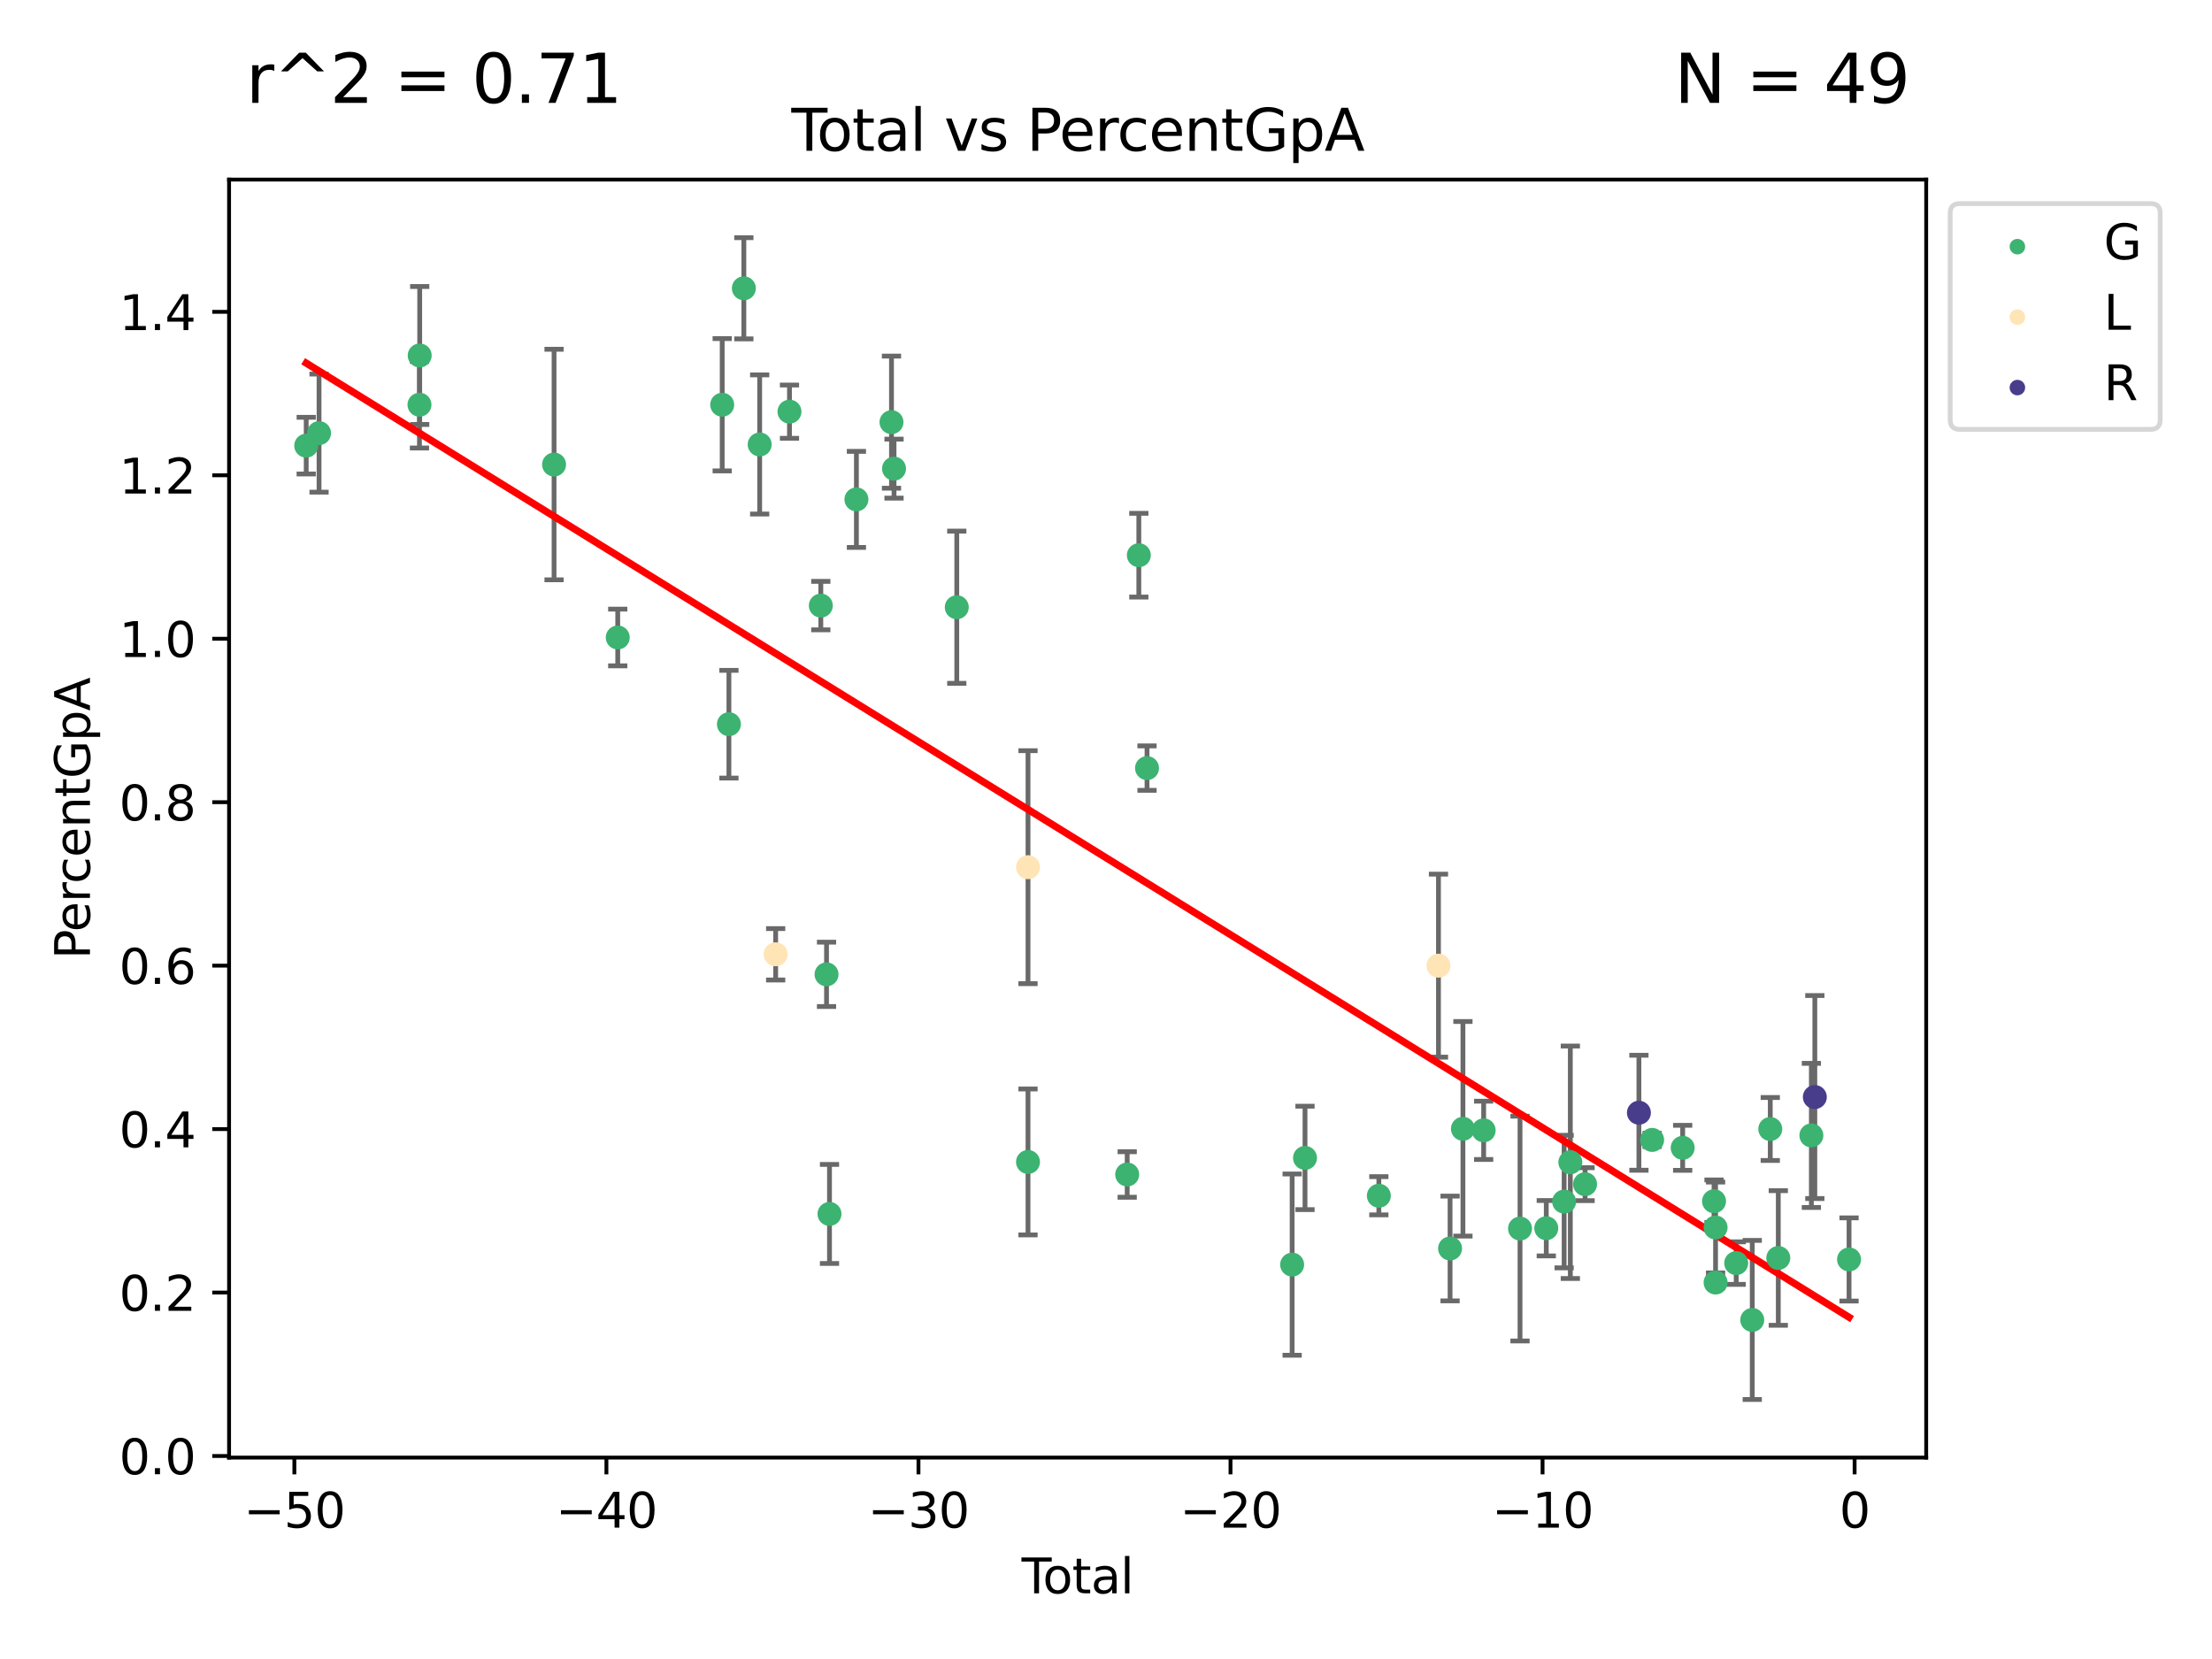 <?xml version="1.0" encoding="utf-8" standalone="no"?>
<!DOCTYPE svg PUBLIC "-//W3C//DTD SVG 1.1//EN"
  "http://www.w3.org/Graphics/SVG/1.1/DTD/svg11.dtd">
<svg xmlns:xlink="http://www.w3.org/1999/xlink" width="460.8pt" height="345.6pt" viewBox="0 0 460.8 345.6" xmlns="http://www.w3.org/2000/svg" version="1.1">
 <defs>
  <style type="text/css">*{stroke-linejoin: round; stroke-linecap: butt}</style>
 </defs>
 <g id="figure_1">
  <g id="patch_1">
   <path d="M 0 345.6 
L 460.8 345.6 
L 460.8 0 
L 0 0 
z
" style="fill: #ffffff"/>
  </g>
  <g id="axes_1">
   <g id="patch_2">
    <path d="M 47.72 303.64 
L 401.26 303.64 
L 401.26 37.411 
L 47.72 37.411 
z
" style="fill: #ffffff"/>
   </g>
   <g id="PathCollection_1">
    <defs>
     <path id="md710b5774c" d="M 0 1.118 
C 0.297 1.118 0.581 1 0.791 0.791 
C 1 0.581 1.118 0.297 1.118 0 
C 1.118 -0.297 1 -0.581 0.791 -0.791 
C 0.581 -1 0.297 -1.118 0 -1.118 
C -0.297 -1.118 -0.581 -1 -0.791 -0.791 
C -1 -0.581 -1.118 -0.297 -1.118 0 
C -1.118 0.297 -1 0.581 -0.791 0.791 
C -0.581 1 -0.297 1.118 0 1.118 
z
" style="stroke: #3cb371"/>
    </defs>
    <g clip-path="url(#p907f64e3a0)">
     <use xlink:href="#md710b5774c" x="63.79" y="92.839" style="fill: #3cb371; stroke: #3cb371"/>
     <use xlink:href="#md710b5774c" x="66.464" y="90.226" style="fill: #3cb371; stroke: #3cb371"/>
     <use xlink:href="#md710b5774c" x="87.382" y="84.307" style="fill: #3cb371; stroke: #3cb371"/>
     <use xlink:href="#md710b5774c" x="87.432" y="74.053" style="fill: #3cb371; stroke: #3cb371"/>
     <use xlink:href="#md710b5774c" x="115.421" y="96.773" style="fill: #3cb371; stroke: #3cb371"/>
     <use xlink:href="#md710b5774c" x="128.687" y="132.799" style="fill: #3cb371; stroke: #3cb371"/>
     <use xlink:href="#md710b5774c" x="150.448" y="84.313" style="fill: #3cb371; stroke: #3cb371"/>
     <use xlink:href="#md710b5774c" x="151.846" y="150.864" style="fill: #3cb371; stroke: #3cb371"/>
     <use xlink:href="#md710b5774c" x="154.959" y="60.054" style="fill: #3cb371; stroke: #3cb371"/>
     <use xlink:href="#md710b5774c" x="158.254" y="92.592" style="fill: #3cb371; stroke: #3cb371"/>
     <use xlink:href="#md710b5774c" x="164.463" y="85.757" style="fill: #3cb371; stroke: #3cb371"/>
     <use xlink:href="#md710b5774c" x="170.992" y="126.159" style="fill: #3cb371; stroke: #3cb371"/>
     <use xlink:href="#md710b5774c" x="172.181" y="202.973" style="fill: #3cb371; stroke: #3cb371"/>
     <use xlink:href="#md710b5774c" x="172.8" y="252.885" style="fill: #3cb371; stroke: #3cb371"/>
     <use xlink:href="#md710b5774c" x="178.408" y="104.032" style="fill: #3cb371; stroke: #3cb371"/>
     <use xlink:href="#md710b5774c" x="185.714" y="87.943" style="fill: #3cb371; stroke: #3cb371"/>
     <use xlink:href="#md710b5774c" x="186.243" y="97.624" style="fill: #3cb371; stroke: #3cb371"/>
     <use xlink:href="#md710b5774c" x="199.315" y="126.498" style="fill: #3cb371; stroke: #3cb371"/>
     <use xlink:href="#md710b5774c" x="214.152" y="242.058" style="fill: #3cb371; stroke: #3cb371"/>
     <use xlink:href="#md710b5774c" x="234.815" y="244.666" style="fill: #3cb371; stroke: #3cb371"/>
     <use xlink:href="#md710b5774c" x="237.239" y="115.659" style="fill: #3cb371; stroke: #3cb371"/>
     <use xlink:href="#md710b5774c" x="238.945" y="160.011" style="fill: #3cb371; stroke: #3cb371"/>
     <use xlink:href="#md710b5774c" x="269.176" y="263.441" style="fill: #3cb371; stroke: #3cb371"/>
     <use xlink:href="#md710b5774c" x="271.858" y="241.216" style="fill: #3cb371; stroke: #3cb371"/>
     <use xlink:href="#md710b5774c" x="287.239" y="249.096" style="fill: #3cb371; stroke: #3cb371"/>
     <use xlink:href="#md710b5774c" x="302.076" y="260.08" style="fill: #3cb371; stroke: #3cb371"/>
     <use xlink:href="#md710b5774c" x="304.756" y="235.149" style="fill: #3cb371; stroke: #3cb371"/>
     <use xlink:href="#md710b5774c" x="309.074" y="235.47" style="fill: #3cb371; stroke: #3cb371"/>
     <use xlink:href="#md710b5774c" x="316.647" y="255.934" style="fill: #3cb371; stroke: #3cb371"/>
     <use xlink:href="#md710b5774c" x="322.117" y="255.862" style="fill: #3cb371; stroke: #3cb371"/>
     <use xlink:href="#md710b5774c" x="325.838" y="250.312" style="fill: #3cb371; stroke: #3cb371"/>
     <use xlink:href="#md710b5774c" x="327.13" y="242.126" style="fill: #3cb371; stroke: #3cb371"/>
     <use xlink:href="#md710b5774c" x="330.201" y="246.684" style="fill: #3cb371; stroke: #3cb371"/>
     <use xlink:href="#md710b5774c" x="344.169" y="237.465" style="fill: #3cb371; stroke: #3cb371"/>
     <use xlink:href="#md710b5774c" x="350.532" y="239.111" style="fill: #3cb371; stroke: #3cb371"/>
     <use xlink:href="#md710b5774c" x="357.064" y="250.237" style="fill: #3cb371; stroke: #3cb371"/>
     <use xlink:href="#md710b5774c" x="357.384" y="255.712" style="fill: #3cb371; stroke: #3cb371"/>
     <use xlink:href="#md710b5774c" x="357.39" y="267.172" style="fill: #3cb371; stroke: #3cb371"/>
     <use xlink:href="#md710b5774c" x="361.682" y="263.129" style="fill: #3cb371; stroke: #3cb371"/>
     <use xlink:href="#md710b5774c" x="365.025" y="274.968" style="fill: #3cb371; stroke: #3cb371"/>
     <use xlink:href="#md710b5774c" x="368.779" y="235.192" style="fill: #3cb371; stroke: #3cb371"/>
     <use xlink:href="#md710b5774c" x="370.45" y="262.06" style="fill: #3cb371; stroke: #3cb371"/>
     <use xlink:href="#md710b5774c" x="377.342" y="236.527" style="fill: #3cb371; stroke: #3cb371"/>
     <use xlink:href="#md710b5774c" x="385.19" y="262.365" style="fill: #3cb371; stroke: #3cb371"/>
    </g>
   </g>
   <g id="PathCollection_2">
    <defs>
     <path id="m5bf37a4312" d="M 0 1.118 
C 0.297 1.118 0.581 1 0.791 0.791 
C 1 0.581 1.118 0.297 1.118 0 
C 1.118 -0.297 1 -0.581 0.791 -0.791 
C 0.581 -1 0.297 -1.118 0 -1.118 
C -0.297 -1.118 -0.581 -1 -0.791 -0.791 
C -1 -0.581 -1.118 -0.297 -1.118 0 
C -1.118 0.297 -1 0.581 -0.791 0.791 
C -0.581 1 -0.297 1.118 0 1.118 
z
" style="stroke: #ffe4b5"/>
    </defs>
    <g clip-path="url(#p907f64e3a0)">
     <use xlink:href="#m5bf37a4312" x="161.585" y="198.796" style="fill: #ffe4b5; stroke: #ffe4b5"/>
     <use xlink:href="#m5bf37a4312" x="214.154" y="180.649" style="fill: #ffe4b5; stroke: #ffe4b5"/>
     <use xlink:href="#m5bf37a4312" x="299.66" y="201.165" style="fill: #ffe4b5; stroke: #ffe4b5"/>
    </g>
   </g>
   <g id="PathCollection_3">
    <defs>
     <path id="mfc678448b5" d="M 0 1.118 
C 0.297 1.118 0.581 1 0.791 0.791 
C 1 0.581 1.118 0.297 1.118 0 
C 1.118 -0.297 1 -0.581 0.791 -0.791 
C 0.581 -1 0.297 -1.118 0 -1.118 
C -0.297 -1.118 -0.581 -1 -0.791 -0.791 
C -1 -0.581 -1.118 -0.297 -1.118 0 
C -1.118 0.297 -1 0.581 -0.791 0.791 
C -0.581 1 -0.297 1.118 0 1.118 
z
" style="stroke: #483d8b"/>
    </defs>
    <g clip-path="url(#p907f64e3a0)">
     <use xlink:href="#mfc678448b5" x="341.416" y="231.802" style="fill: #483d8b; stroke: #483d8b"/>
     <use xlink:href="#mfc678448b5" x="378.063" y="228.533" style="fill: #483d8b; stroke: #483d8b"/>
    </g>
   </g>
   <g id="matplotlib.axis_1">
    <g id="xtick_1">
     <g id="line2d_1">
      <defs>
       <path id="m555af66a86" d="M 0 0 
L 0 3.5 
" style="stroke: #000000; stroke-width: 0.8"/>
      </defs>
      <g>
       <use xlink:href="#m555af66a86" x="61.322" y="303.64" style="stroke: #000000; stroke-width: 0.8"/>
      </g>
     </g>
     <g id="text_1">
      <!-- −50 -->
      <g transform="translate(50.769 318.238)scale(0.1 -0.1)">
       <defs>
        <path id="DejaVuSans-2212" d="M 678 2272 
L 4684 2272 
L 4684 1741 
L 678 1741 
L 678 2272 
z
" transform="scale(0.016)"/>
        <path id="DejaVuSans-35" d="M 691 4666 
L 3169 4666 
L 3169 4134 
L 1269 4134 
L 1269 2991 
Q 1406 3038 1543 3061 
Q 1681 3084 1819 3084 
Q 2600 3084 3056 2656 
Q 3513 2228 3513 1497 
Q 3513 744 3044 326 
Q 2575 -91 1722 -91 
Q 1428 -91 1123 -41 
Q 819 9 494 109 
L 494 744 
Q 775 591 1075 516 
Q 1375 441 1709 441 
Q 2250 441 2565 725 
Q 2881 1009 2881 1497 
Q 2881 1984 2565 2268 
Q 2250 2553 1709 2553 
Q 1456 2553 1204 2497 
Q 953 2441 691 2322 
L 691 4666 
z
" transform="scale(0.016)"/>
        <path id="DejaVuSans-30" d="M 2034 4250 
Q 1547 4250 1301 3770 
Q 1056 3291 1056 2328 
Q 1056 1369 1301 889 
Q 1547 409 2034 409 
Q 2525 409 2770 889 
Q 3016 1369 3016 2328 
Q 3016 3291 2770 3770 
Q 2525 4250 2034 4250 
z
M 2034 4750 
Q 2819 4750 3233 4129 
Q 3647 3509 3647 2328 
Q 3647 1150 3233 529 
Q 2819 -91 2034 -91 
Q 1250 -91 836 529 
Q 422 1150 422 2328 
Q 422 3509 836 4129 
Q 1250 4750 2034 4750 
z
" transform="scale(0.016)"/>
       </defs>
       <use xlink:href="#DejaVuSans-2212"/>
       <use xlink:href="#DejaVuSans-35" x="83.789"/>
       <use xlink:href="#DejaVuSans-30" x="147.412"/>
      </g>
     </g>
    </g>
    <g id="xtick_2">
     <g id="line2d_2">
      <g>
       <use xlink:href="#m555af66a86" x="126.327" y="303.64" style="stroke: #000000; stroke-width: 0.8"/>
      </g>
     </g>
     <g id="text_2">
      <!-- −40 -->
      <g transform="translate(115.775 318.238)scale(0.1 -0.1)">
       <defs>
        <path id="DejaVuSans-34" d="M 2419 4116 
L 825 1625 
L 2419 1625 
L 2419 4116 
z
M 2253 4666 
L 3047 4666 
L 3047 1625 
L 3713 1625 
L 3713 1100 
L 3047 1100 
L 3047 0 
L 2419 0 
L 2419 1100 
L 313 1100 
L 313 1709 
L 2253 4666 
z
" transform="scale(0.016)"/>
       </defs>
       <use xlink:href="#DejaVuSans-2212"/>
       <use xlink:href="#DejaVuSans-34" x="83.789"/>
       <use xlink:href="#DejaVuSans-30" x="147.412"/>
      </g>
     </g>
    </g>
    <g id="xtick_3">
     <g id="line2d_3">
      <g>
       <use xlink:href="#m555af66a86" x="191.333" y="303.64" style="stroke: #000000; stroke-width: 0.8"/>
      </g>
     </g>
     <g id="text_3">
      <!-- −30 -->
      <g transform="translate(180.78 318.238)scale(0.1 -0.1)">
       <defs>
        <path id="DejaVuSans-33" d="M 2597 2516 
Q 3050 2419 3304 2112 
Q 3559 1806 3559 1356 
Q 3559 666 3084 287 
Q 2609 -91 1734 -91 
Q 1441 -91 1130 -33 
Q 819 25 488 141 
L 488 750 
Q 750 597 1062 519 
Q 1375 441 1716 441 
Q 2309 441 2620 675 
Q 2931 909 2931 1356 
Q 2931 1769 2642 2001 
Q 2353 2234 1838 2234 
L 1294 2234 
L 1294 2753 
L 1863 2753 
Q 2328 2753 2575 2939 
Q 2822 3125 2822 3475 
Q 2822 3834 2567 4026 
Q 2313 4219 1838 4219 
Q 1578 4219 1281 4162 
Q 984 4106 628 3988 
L 628 4550 
Q 988 4650 1302 4700 
Q 1616 4750 1894 4750 
Q 2613 4750 3031 4423 
Q 3450 4097 3450 3541 
Q 3450 3153 3228 2886 
Q 3006 2619 2597 2516 
z
" transform="scale(0.016)"/>
       </defs>
       <use xlink:href="#DejaVuSans-2212"/>
       <use xlink:href="#DejaVuSans-33" x="83.789"/>
       <use xlink:href="#DejaVuSans-30" x="147.412"/>
      </g>
     </g>
    </g>
    <g id="xtick_4">
     <g id="line2d_4">
      <g>
       <use xlink:href="#m555af66a86" x="256.338" y="303.64" style="stroke: #000000; stroke-width: 0.8"/>
      </g>
     </g>
     <g id="text_4">
      <!-- −20 -->
      <g transform="translate(245.786 318.238)scale(0.1 -0.1)">
       <defs>
        <path id="DejaVuSans-32" d="M 1228 531 
L 3431 531 
L 3431 0 
L 469 0 
L 469 531 
Q 828 903 1448 1529 
Q 2069 2156 2228 2338 
Q 2531 2678 2651 2914 
Q 2772 3150 2772 3378 
Q 2772 3750 2511 3984 
Q 2250 4219 1831 4219 
Q 1534 4219 1204 4116 
Q 875 4013 500 3803 
L 500 4441 
Q 881 4594 1212 4672 
Q 1544 4750 1819 4750 
Q 2544 4750 2975 4387 
Q 3406 4025 3406 3419 
Q 3406 3131 3298 2873 
Q 3191 2616 2906 2266 
Q 2828 2175 2409 1742 
Q 1991 1309 1228 531 
z
" transform="scale(0.016)"/>
       </defs>
       <use xlink:href="#DejaVuSans-2212"/>
       <use xlink:href="#DejaVuSans-32" x="83.789"/>
       <use xlink:href="#DejaVuSans-30" x="147.412"/>
      </g>
     </g>
    </g>
    <g id="xtick_5">
     <g id="line2d_5">
      <g>
       <use xlink:href="#m555af66a86" x="321.343" y="303.64" style="stroke: #000000; stroke-width: 0.8"/>
      </g>
     </g>
     <g id="text_5">
      <!-- −10 -->
      <g transform="translate(310.791 318.238)scale(0.1 -0.1)">
       <defs>
        <path id="DejaVuSans-31" d="M 794 531 
L 1825 531 
L 1825 4091 
L 703 3866 
L 703 4441 
L 1819 4666 
L 2450 4666 
L 2450 531 
L 3481 531 
L 3481 0 
L 794 0 
L 794 531 
z
" transform="scale(0.016)"/>
       </defs>
       <use xlink:href="#DejaVuSans-2212"/>
       <use xlink:href="#DejaVuSans-31" x="83.789"/>
       <use xlink:href="#DejaVuSans-30" x="147.412"/>
      </g>
     </g>
    </g>
    <g id="xtick_6">
     <g id="line2d_6">
      <g>
       <use xlink:href="#m555af66a86" x="386.349" y="303.64" style="stroke: #000000; stroke-width: 0.8"/>
      </g>
     </g>
     <g id="text_6">
      <!-- 0 -->
      <g transform="translate(383.168 318.238)scale(0.1 -0.1)">
       <use xlink:href="#DejaVuSans-30"/>
      </g>
     </g>
    </g>
    <g id="text_7">
     <!-- Total -->
     <g transform="translate(212.813 331.917)scale(0.1 -0.1)">
      <defs>
       <path id="DejaVuSans-54" d="M -19 4666 
L 3928 4666 
L 3928 4134 
L 2272 4134 
L 2272 0 
L 1638 0 
L 1638 4134 
L -19 4134 
L -19 4666 
z
" transform="scale(0.016)"/>
       <path id="DejaVuSans-6f" d="M 1959 3097 
Q 1497 3097 1228 2736 
Q 959 2375 959 1747 
Q 959 1119 1226 758 
Q 1494 397 1959 397 
Q 2419 397 2687 759 
Q 2956 1122 2956 1747 
Q 2956 2369 2687 2733 
Q 2419 3097 1959 3097 
z
M 1959 3584 
Q 2709 3584 3137 3096 
Q 3566 2609 3566 1747 
Q 3566 888 3137 398 
Q 2709 -91 1959 -91 
Q 1206 -91 779 398 
Q 353 888 353 1747 
Q 353 2609 779 3096 
Q 1206 3584 1959 3584 
z
" transform="scale(0.016)"/>
       <path id="DejaVuSans-74" d="M 1172 4494 
L 1172 3500 
L 2356 3500 
L 2356 3053 
L 1172 3053 
L 1172 1153 
Q 1172 725 1289 603 
Q 1406 481 1766 481 
L 2356 481 
L 2356 0 
L 1766 0 
Q 1100 0 847 248 
Q 594 497 594 1153 
L 594 3053 
L 172 3053 
L 172 3500 
L 594 3500 
L 594 4494 
L 1172 4494 
z
" transform="scale(0.016)"/>
       <path id="DejaVuSans-61" d="M 2194 1759 
Q 1497 1759 1228 1600 
Q 959 1441 959 1056 
Q 959 750 1161 570 
Q 1363 391 1709 391 
Q 2188 391 2477 730 
Q 2766 1069 2766 1631 
L 2766 1759 
L 2194 1759 
z
M 3341 1997 
L 3341 0 
L 2766 0 
L 2766 531 
Q 2569 213 2275 61 
Q 1981 -91 1556 -91 
Q 1019 -91 701 211 
Q 384 513 384 1019 
Q 384 1609 779 1909 
Q 1175 2209 1959 2209 
L 2766 2209 
L 2766 2266 
Q 2766 2663 2505 2880 
Q 2244 3097 1772 3097 
Q 1472 3097 1187 3025 
Q 903 2953 641 2809 
L 641 3341 
Q 956 3463 1253 3523 
Q 1550 3584 1831 3584 
Q 2591 3584 2966 3190 
Q 3341 2797 3341 1997 
z
" transform="scale(0.016)"/>
       <path id="DejaVuSans-6c" d="M 603 4863 
L 1178 4863 
L 1178 0 
L 603 0 
L 603 4863 
z
" transform="scale(0.016)"/>
      </defs>
      <use xlink:href="#DejaVuSans-54"/>
      <use xlink:href="#DejaVuSans-6f" x="44.084"/>
      <use xlink:href="#DejaVuSans-74" x="105.266"/>
      <use xlink:href="#DejaVuSans-61" x="144.475"/>
      <use xlink:href="#DejaVuSans-6c" x="205.754"/>
     </g>
    </g>
   </g>
   <g id="matplotlib.axis_2">
    <g id="ytick_1">
     <g id="line2d_7">
      <defs>
       <path id="m3bfba7f125" d="M 0 0 
L -3.5 0 
" style="stroke: #000000; stroke-width: 0.8"/>
      </defs>
      <g>
       <use xlink:href="#m3bfba7f125" x="47.72" y="303.314" style="stroke: #000000; stroke-width: 0.8"/>
      </g>
     </g>
     <g id="text_8">
      <!-- 0.0 -->
      <g transform="translate(24.817 307.113)scale(0.1 -0.1)">
       <defs>
        <path id="DejaVuSans-2e" d="M 684 794 
L 1344 794 
L 1344 0 
L 684 0 
L 684 794 
z
" transform="scale(0.016)"/>
       </defs>
       <use xlink:href="#DejaVuSans-30"/>
       <use xlink:href="#DejaVuSans-2e" x="63.623"/>
       <use xlink:href="#DejaVuSans-30" x="95.41"/>
      </g>
     </g>
    </g>
    <g id="ytick_2">
     <g id="line2d_8">
      <g>
       <use xlink:href="#m3bfba7f125" x="47.72" y="269.263" style="stroke: #000000; stroke-width: 0.8"/>
      </g>
     </g>
     <g id="text_9">
      <!-- 0.2 -->
      <g transform="translate(24.817 273.062)scale(0.1 -0.1)">
       <use xlink:href="#DejaVuSans-30"/>
       <use xlink:href="#DejaVuSans-2e" x="63.623"/>
       <use xlink:href="#DejaVuSans-32" x="95.41"/>
      </g>
     </g>
    </g>
    <g id="ytick_3">
     <g id="line2d_9">
      <g>
       <use xlink:href="#m3bfba7f125" x="47.72" y="235.213" style="stroke: #000000; stroke-width: 0.8"/>
      </g>
     </g>
     <g id="text_10">
      <!-- 0.4 -->
      <g transform="translate(24.817 239.012)scale(0.1 -0.1)">
       <use xlink:href="#DejaVuSans-30"/>
       <use xlink:href="#DejaVuSans-2e" x="63.623"/>
       <use xlink:href="#DejaVuSans-34" x="95.41"/>
      </g>
     </g>
    </g>
    <g id="ytick_4">
     <g id="line2d_10">
      <g>
       <use xlink:href="#m3bfba7f125" x="47.72" y="201.163" style="stroke: #000000; stroke-width: 0.8"/>
      </g>
     </g>
     <g id="text_11">
      <!-- 0.6 -->
      <g transform="translate(24.817 204.962)scale(0.1 -0.1)">
       <defs>
        <path id="DejaVuSans-36" d="M 2113 2584 
Q 1688 2584 1439 2293 
Q 1191 2003 1191 1497 
Q 1191 994 1439 701 
Q 1688 409 2113 409 
Q 2538 409 2786 701 
Q 3034 994 3034 1497 
Q 3034 2003 2786 2293 
Q 2538 2584 2113 2584 
z
M 3366 4563 
L 3366 3988 
Q 3128 4100 2886 4159 
Q 2644 4219 2406 4219 
Q 1781 4219 1451 3797 
Q 1122 3375 1075 2522 
Q 1259 2794 1537 2939 
Q 1816 3084 2150 3084 
Q 2853 3084 3261 2657 
Q 3669 2231 3669 1497 
Q 3669 778 3244 343 
Q 2819 -91 2113 -91 
Q 1303 -91 875 529 
Q 447 1150 447 2328 
Q 447 3434 972 4092 
Q 1497 4750 2381 4750 
Q 2619 4750 2861 4703 
Q 3103 4656 3366 4563 
z
" transform="scale(0.016)"/>
       </defs>
       <use xlink:href="#DejaVuSans-30"/>
       <use xlink:href="#DejaVuSans-2e" x="63.623"/>
       <use xlink:href="#DejaVuSans-36" x="95.41"/>
      </g>
     </g>
    </g>
    <g id="ytick_5">
     <g id="line2d_11">
      <g>
       <use xlink:href="#m3bfba7f125" x="47.72" y="167.112" style="stroke: #000000; stroke-width: 0.8"/>
      </g>
     </g>
     <g id="text_12">
      <!-- 0.8 -->
      <g transform="translate(24.817 170.912)scale(0.1 -0.1)">
       <defs>
        <path id="DejaVuSans-38" d="M 2034 2216 
Q 1584 2216 1326 1975 
Q 1069 1734 1069 1313 
Q 1069 891 1326 650 
Q 1584 409 2034 409 
Q 2484 409 2743 651 
Q 3003 894 3003 1313 
Q 3003 1734 2745 1975 
Q 2488 2216 2034 2216 
z
M 1403 2484 
Q 997 2584 770 2862 
Q 544 3141 544 3541 
Q 544 4100 942 4425 
Q 1341 4750 2034 4750 
Q 2731 4750 3128 4425 
Q 3525 4100 3525 3541 
Q 3525 3141 3298 2862 
Q 3072 2584 2669 2484 
Q 3125 2378 3379 2068 
Q 3634 1759 3634 1313 
Q 3634 634 3220 271 
Q 2806 -91 2034 -91 
Q 1263 -91 848 271 
Q 434 634 434 1313 
Q 434 1759 690 2068 
Q 947 2378 1403 2484 
z
M 1172 3481 
Q 1172 3119 1398 2916 
Q 1625 2713 2034 2713 
Q 2441 2713 2670 2916 
Q 2900 3119 2900 3481 
Q 2900 3844 2670 4047 
Q 2441 4250 2034 4250 
Q 1625 4250 1398 4047 
Q 1172 3844 1172 3481 
z
" transform="scale(0.016)"/>
       </defs>
       <use xlink:href="#DejaVuSans-30"/>
       <use xlink:href="#DejaVuSans-2e" x="63.623"/>
       <use xlink:href="#DejaVuSans-38" x="95.41"/>
      </g>
     </g>
    </g>
    <g id="ytick_6">
     <g id="line2d_12">
      <g>
       <use xlink:href="#m3bfba7f125" x="47.72" y="133.062" style="stroke: #000000; stroke-width: 0.8"/>
      </g>
     </g>
     <g id="text_13">
      <!-- 1.0 -->
      <g transform="translate(24.817 136.861)scale(0.1 -0.1)">
       <use xlink:href="#DejaVuSans-31"/>
       <use xlink:href="#DejaVuSans-2e" x="63.623"/>
       <use xlink:href="#DejaVuSans-30" x="95.41"/>
      </g>
     </g>
    </g>
    <g id="ytick_7">
     <g id="line2d_13">
      <g>
       <use xlink:href="#m3bfba7f125" x="47.72" y="99.012" style="stroke: #000000; stroke-width: 0.8"/>
      </g>
     </g>
     <g id="text_14">
      <!-- 1.2 -->
      <g transform="translate(24.817 102.811)scale(0.1 -0.1)">
       <use xlink:href="#DejaVuSans-31"/>
       <use xlink:href="#DejaVuSans-2e" x="63.623"/>
       <use xlink:href="#DejaVuSans-32" x="95.41"/>
      </g>
     </g>
    </g>
    <g id="ytick_8">
     <g id="line2d_14">
      <g>
       <use xlink:href="#m3bfba7f125" x="47.72" y="64.961" style="stroke: #000000; stroke-width: 0.8"/>
      </g>
     </g>
     <g id="text_15">
      <!-- 1.4 -->
      <g transform="translate(24.817 68.761)scale(0.1 -0.1)">
       <use xlink:href="#DejaVuSans-31"/>
       <use xlink:href="#DejaVuSans-2e" x="63.623"/>
       <use xlink:href="#DejaVuSans-34" x="95.41"/>
      </g>
     </g>
    </g>
    <g id="text_16">
     <!-- PercentGpA -->
     <g transform="translate(18.737 199.802)rotate(-90)scale(0.1 -0.1)">
      <defs>
       <path id="DejaVuSans-50" d="M 1259 4147 
L 1259 2394 
L 2053 2394 
Q 2494 2394 2734 2622 
Q 2975 2850 2975 3272 
Q 2975 3691 2734 3919 
Q 2494 4147 2053 4147 
L 1259 4147 
z
M 628 4666 
L 2053 4666 
Q 2838 4666 3239 4311 
Q 3641 3956 3641 3272 
Q 3641 2581 3239 2228 
Q 2838 1875 2053 1875 
L 1259 1875 
L 1259 0 
L 628 0 
L 628 4666 
z
" transform="scale(0.016)"/>
       <path id="DejaVuSans-65" d="M 3597 1894 
L 3597 1613 
L 953 1613 
Q 991 1019 1311 708 
Q 1631 397 2203 397 
Q 2534 397 2845 478 
Q 3156 559 3463 722 
L 3463 178 
Q 3153 47 2828 -22 
Q 2503 -91 2169 -91 
Q 1331 -91 842 396 
Q 353 884 353 1716 
Q 353 2575 817 3079 
Q 1281 3584 2069 3584 
Q 2775 3584 3186 3129 
Q 3597 2675 3597 1894 
z
M 3022 2063 
Q 3016 2534 2758 2815 
Q 2500 3097 2075 3097 
Q 1594 3097 1305 2825 
Q 1016 2553 972 2059 
L 3022 2063 
z
" transform="scale(0.016)"/>
       <path id="DejaVuSans-72" d="M 2631 2963 
Q 2534 3019 2420 3045 
Q 2306 3072 2169 3072 
Q 1681 3072 1420 2755 
Q 1159 2438 1159 1844 
L 1159 0 
L 581 0 
L 581 3500 
L 1159 3500 
L 1159 2956 
Q 1341 3275 1631 3429 
Q 1922 3584 2338 3584 
Q 2397 3584 2469 3576 
Q 2541 3569 2628 3553 
L 2631 2963 
z
" transform="scale(0.016)"/>
       <path id="DejaVuSans-63" d="M 3122 3366 
L 3122 2828 
Q 2878 2963 2633 3030 
Q 2388 3097 2138 3097 
Q 1578 3097 1268 2742 
Q 959 2388 959 1747 
Q 959 1106 1268 751 
Q 1578 397 2138 397 
Q 2388 397 2633 464 
Q 2878 531 3122 666 
L 3122 134 
Q 2881 22 2623 -34 
Q 2366 -91 2075 -91 
Q 1284 -91 818 406 
Q 353 903 353 1747 
Q 353 2603 823 3093 
Q 1294 3584 2113 3584 
Q 2378 3584 2631 3529 
Q 2884 3475 3122 3366 
z
" transform="scale(0.016)"/>
       <path id="DejaVuSans-6e" d="M 3513 2113 
L 3513 0 
L 2938 0 
L 2938 2094 
Q 2938 2591 2744 2837 
Q 2550 3084 2163 3084 
Q 1697 3084 1428 2787 
Q 1159 2491 1159 1978 
L 1159 0 
L 581 0 
L 581 3500 
L 1159 3500 
L 1159 2956 
Q 1366 3272 1645 3428 
Q 1925 3584 2291 3584 
Q 2894 3584 3203 3211 
Q 3513 2838 3513 2113 
z
" transform="scale(0.016)"/>
       <path id="DejaVuSans-47" d="M 3809 666 
L 3809 1919 
L 2778 1919 
L 2778 2438 
L 4434 2438 
L 4434 434 
Q 4069 175 3628 42 
Q 3188 -91 2688 -91 
Q 1594 -91 976 548 
Q 359 1188 359 2328 
Q 359 3472 976 4111 
Q 1594 4750 2688 4750 
Q 3144 4750 3555 4637 
Q 3966 4525 4313 4306 
L 4313 3634 
Q 3963 3931 3569 4081 
Q 3175 4231 2741 4231 
Q 1884 4231 1454 3753 
Q 1025 3275 1025 2328 
Q 1025 1384 1454 906 
Q 1884 428 2741 428 
Q 3075 428 3337 486 
Q 3600 544 3809 666 
z
" transform="scale(0.016)"/>
       <path id="DejaVuSans-70" d="M 1159 525 
L 1159 -1331 
L 581 -1331 
L 581 3500 
L 1159 3500 
L 1159 2969 
Q 1341 3281 1617 3432 
Q 1894 3584 2278 3584 
Q 2916 3584 3314 3078 
Q 3713 2572 3713 1747 
Q 3713 922 3314 415 
Q 2916 -91 2278 -91 
Q 1894 -91 1617 61 
Q 1341 213 1159 525 
z
M 3116 1747 
Q 3116 2381 2855 2742 
Q 2594 3103 2138 3103 
Q 1681 3103 1420 2742 
Q 1159 2381 1159 1747 
Q 1159 1113 1420 752 
Q 1681 391 2138 391 
Q 2594 391 2855 752 
Q 3116 1113 3116 1747 
z
" transform="scale(0.016)"/>
       <path id="DejaVuSans-41" d="M 2188 4044 
L 1331 1722 
L 3047 1722 
L 2188 4044 
z
M 1831 4666 
L 2547 4666 
L 4325 0 
L 3669 0 
L 3244 1197 
L 1141 1197 
L 716 0 
L 50 0 
L 1831 4666 
z
" transform="scale(0.016)"/>
      </defs>
      <use xlink:href="#DejaVuSans-50"/>
      <use xlink:href="#DejaVuSans-65" x="56.678"/>
      <use xlink:href="#DejaVuSans-72" x="118.201"/>
      <use xlink:href="#DejaVuSans-63" x="157.064"/>
      <use xlink:href="#DejaVuSans-65" x="212.045"/>
      <use xlink:href="#DejaVuSans-6e" x="273.568"/>
      <use xlink:href="#DejaVuSans-74" x="336.947"/>
      <use xlink:href="#DejaVuSans-47" x="376.156"/>
      <use xlink:href="#DejaVuSans-70" x="453.646"/>
      <use xlink:href="#DejaVuSans-41" x="517.123"/>
     </g>
    </g>
   </g>
   <g id="LineCollection_1">
    <path d="M 63.79 98.743 
L 63.79 86.935 
" clip-path="url(#p907f64e3a0)" style="fill: none; stroke: #696969"/>
    <path d="M 66.464 102.527 
L 66.464 77.925 
" clip-path="url(#p907f64e3a0)" style="fill: none; stroke: #696969"/>
    <path d="M 87.382 93.326 
L 87.382 75.288 
" clip-path="url(#p907f64e3a0)" style="fill: none; stroke: #696969"/>
    <path d="M 87.432 88.424 
L 87.432 59.682 
" clip-path="url(#p907f64e3a0)" style="fill: none; stroke: #696969"/>
    <path d="M 115.421 120.787 
L 115.421 72.759 
" clip-path="url(#p907f64e3a0)" style="fill: none; stroke: #696969"/>
    <path d="M 128.687 138.709 
L 128.687 126.889 
" clip-path="url(#p907f64e3a0)" style="fill: none; stroke: #696969"/>
    <path d="M 150.448 98.096 
L 150.448 70.531 
" clip-path="url(#p907f64e3a0)" style="fill: none; stroke: #696969"/>
    <path d="M 151.846 162.083 
L 151.846 139.645 
" clip-path="url(#p907f64e3a0)" style="fill: none; stroke: #696969"/>
    <path d="M 154.959 70.595 
L 154.959 49.513 
" clip-path="url(#p907f64e3a0)" style="fill: none; stroke: #696969"/>
    <path d="M 158.254 107.087 
L 158.254 78.097 
" clip-path="url(#p907f64e3a0)" style="fill: none; stroke: #696969"/>
    <path d="M 164.463 91.303 
L 164.463 80.21 
" clip-path="url(#p907f64e3a0)" style="fill: none; stroke: #696969"/>
    <path d="M 170.992 131.206 
L 170.992 121.112 
" clip-path="url(#p907f64e3a0)" style="fill: none; stroke: #696969"/>
    <path d="M 172.181 209.676 
L 172.181 196.27 
" clip-path="url(#p907f64e3a0)" style="fill: none; stroke: #696969"/>
    <path d="M 172.8 263.199 
L 172.8 242.571 
" clip-path="url(#p907f64e3a0)" style="fill: none; stroke: #696969"/>
    <path d="M 178.408 114.037 
L 178.408 94.027 
" clip-path="url(#p907f64e3a0)" style="fill: none; stroke: #696969"/>
    <path d="M 185.714 101.703 
L 185.714 74.183 
" clip-path="url(#p907f64e3a0)" style="fill: none; stroke: #696969"/>
    <path d="M 186.243 103.771 
L 186.243 91.477 
" clip-path="url(#p907f64e3a0)" style="fill: none; stroke: #696969"/>
    <path d="M 199.315 142.354 
L 199.315 110.641 
" clip-path="url(#p907f64e3a0)" style="fill: none; stroke: #696969"/>
    <path d="M 214.152 257.257 
L 214.152 226.858 
" clip-path="url(#p907f64e3a0)" style="fill: none; stroke: #696969"/>
    <path d="M 234.815 249.411 
L 234.815 239.922 
" clip-path="url(#p907f64e3a0)" style="fill: none; stroke: #696969"/>
    <path d="M 237.239 124.379 
L 237.239 106.939 
" clip-path="url(#p907f64e3a0)" style="fill: none; stroke: #696969"/>
    <path d="M 238.945 164.641 
L 238.945 155.381 
" clip-path="url(#p907f64e3a0)" style="fill: none; stroke: #696969"/>
    <path d="M 269.176 282.323 
L 269.176 244.56 
" clip-path="url(#p907f64e3a0)" style="fill: none; stroke: #696969"/>
    <path d="M 271.858 251.987 
L 271.858 230.444 
" clip-path="url(#p907f64e3a0)" style="fill: none; stroke: #696969"/>
    <path d="M 287.239 253.076 
L 287.239 245.117 
" clip-path="url(#p907f64e3a0)" style="fill: none; stroke: #696969"/>
    <path d="M 302.076 270.99 
L 302.076 249.17 
" clip-path="url(#p907f64e3a0)" style="fill: none; stroke: #696969"/>
    <path d="M 304.756 257.503 
L 304.756 212.795 
" clip-path="url(#p907f64e3a0)" style="fill: none; stroke: #696969"/>
    <path d="M 309.074 241.539 
L 309.074 229.402 
" clip-path="url(#p907f64e3a0)" style="fill: none; stroke: #696969"/>
    <path d="M 316.647 279.351 
L 316.647 232.517 
" clip-path="url(#p907f64e3a0)" style="fill: none; stroke: #696969"/>
    <path d="M 322.117 261.63 
L 322.117 250.094 
" clip-path="url(#p907f64e3a0)" style="fill: none; stroke: #696969"/>
    <path d="M 325.838 264.12 
L 325.838 236.504 
" clip-path="url(#p907f64e3a0)" style="fill: none; stroke: #696969"/>
    <path d="M 327.13 266.34 
L 327.13 217.912 
" clip-path="url(#p907f64e3a0)" style="fill: none; stroke: #696969"/>
    <path d="M 330.201 250.114 
L 330.201 243.254 
" clip-path="url(#p907f64e3a0)" style="fill: none; stroke: #696969"/>
    <path d="M 344.169 238.847 
L 344.169 236.083 
" clip-path="url(#p907f64e3a0)" style="fill: none; stroke: #696969"/>
    <path d="M 350.532 243.8 
L 350.532 234.423 
" clip-path="url(#p907f64e3a0)" style="fill: none; stroke: #696969"/>
    <path d="M 357.064 254.669 
L 357.064 245.805 
" clip-path="url(#p907f64e3a0)" style="fill: none; stroke: #696969"/>
    <path d="M 357.384 265.175 
L 357.384 246.249 
" clip-path="url(#p907f64e3a0)" style="fill: none; stroke: #696969"/>
    <path d="M 357.39 268.219 
L 357.39 266.125 
" clip-path="url(#p907f64e3a0)" style="fill: none; stroke: #696969"/>
    <path d="M 361.682 267.561 
L 361.682 258.698 
" clip-path="url(#p907f64e3a0)" style="fill: none; stroke: #696969"/>
    <path d="M 365.025 291.539 
L 365.025 258.398 
" clip-path="url(#p907f64e3a0)" style="fill: none; stroke: #696969"/>
    <path d="M 368.779 241.751 
L 368.779 228.632 
" clip-path="url(#p907f64e3a0)" style="fill: none; stroke: #696969"/>
    <path d="M 370.45 276.081 
L 370.45 248.038 
" clip-path="url(#p907f64e3a0)" style="fill: none; stroke: #696969"/>
    <path d="M 377.342 251.539 
L 377.342 221.514 
" clip-path="url(#p907f64e3a0)" style="fill: none; stroke: #696969"/>
    <path d="M 385.19 271.029 
L 385.19 253.702 
" clip-path="url(#p907f64e3a0)" style="fill: none; stroke: #696969"/>
   </g>
   <g id="line2d_15">
    <defs>
     <path id="mc1ce70b102" d="M 2 0 
L -2 -0 
" style="stroke: #696969"/>
    </defs>
    <g clip-path="url(#p907f64e3a0)">
     <use xlink:href="#mc1ce70b102" x="63.79" y="98.743" style="fill: #696969; stroke: #696969"/>
     <use xlink:href="#mc1ce70b102" x="66.464" y="102.527" style="fill: #696969; stroke: #696969"/>
     <use xlink:href="#mc1ce70b102" x="87.382" y="93.326" style="fill: #696969; stroke: #696969"/>
     <use xlink:href="#mc1ce70b102" x="87.432" y="88.424" style="fill: #696969; stroke: #696969"/>
     <use xlink:href="#mc1ce70b102" x="115.421" y="120.787" style="fill: #696969; stroke: #696969"/>
     <use xlink:href="#mc1ce70b102" x="128.687" y="138.709" style="fill: #696969; stroke: #696969"/>
     <use xlink:href="#mc1ce70b102" x="150.448" y="98.096" style="fill: #696969; stroke: #696969"/>
     <use xlink:href="#mc1ce70b102" x="151.846" y="162.083" style="fill: #696969; stroke: #696969"/>
     <use xlink:href="#mc1ce70b102" x="154.959" y="70.595" style="fill: #696969; stroke: #696969"/>
     <use xlink:href="#mc1ce70b102" x="158.254" y="107.087" style="fill: #696969; stroke: #696969"/>
     <use xlink:href="#mc1ce70b102" x="164.463" y="91.303" style="fill: #696969; stroke: #696969"/>
     <use xlink:href="#mc1ce70b102" x="170.992" y="131.206" style="fill: #696969; stroke: #696969"/>
     <use xlink:href="#mc1ce70b102" x="172.181" y="209.676" style="fill: #696969; stroke: #696969"/>
     <use xlink:href="#mc1ce70b102" x="172.8" y="263.199" style="fill: #696969; stroke: #696969"/>
     <use xlink:href="#mc1ce70b102" x="178.408" y="114.037" style="fill: #696969; stroke: #696969"/>
     <use xlink:href="#mc1ce70b102" x="185.714" y="101.703" style="fill: #696969; stroke: #696969"/>
     <use xlink:href="#mc1ce70b102" x="186.243" y="103.771" style="fill: #696969; stroke: #696969"/>
     <use xlink:href="#mc1ce70b102" x="199.315" y="142.354" style="fill: #696969; stroke: #696969"/>
     <use xlink:href="#mc1ce70b102" x="214.152" y="257.257" style="fill: #696969; stroke: #696969"/>
     <use xlink:href="#mc1ce70b102" x="234.815" y="249.411" style="fill: #696969; stroke: #696969"/>
     <use xlink:href="#mc1ce70b102" x="237.239" y="124.379" style="fill: #696969; stroke: #696969"/>
     <use xlink:href="#mc1ce70b102" x="238.945" y="164.641" style="fill: #696969; stroke: #696969"/>
     <use xlink:href="#mc1ce70b102" x="269.176" y="282.323" style="fill: #696969; stroke: #696969"/>
     <use xlink:href="#mc1ce70b102" x="271.858" y="251.987" style="fill: #696969; stroke: #696969"/>
     <use xlink:href="#mc1ce70b102" x="287.239" y="253.076" style="fill: #696969; stroke: #696969"/>
     <use xlink:href="#mc1ce70b102" x="302.076" y="270.99" style="fill: #696969; stroke: #696969"/>
     <use xlink:href="#mc1ce70b102" x="304.756" y="257.503" style="fill: #696969; stroke: #696969"/>
     <use xlink:href="#mc1ce70b102" x="309.074" y="241.539" style="fill: #696969; stroke: #696969"/>
     <use xlink:href="#mc1ce70b102" x="316.647" y="279.351" style="fill: #696969; stroke: #696969"/>
     <use xlink:href="#mc1ce70b102" x="322.117" y="261.63" style="fill: #696969; stroke: #696969"/>
     <use xlink:href="#mc1ce70b102" x="325.838" y="264.12" style="fill: #696969; stroke: #696969"/>
     <use xlink:href="#mc1ce70b102" x="327.13" y="266.34" style="fill: #696969; stroke: #696969"/>
     <use xlink:href="#mc1ce70b102" x="330.201" y="250.114" style="fill: #696969; stroke: #696969"/>
     <use xlink:href="#mc1ce70b102" x="344.169" y="238.847" style="fill: #696969; stroke: #696969"/>
     <use xlink:href="#mc1ce70b102" x="350.532" y="243.8" style="fill: #696969; stroke: #696969"/>
     <use xlink:href="#mc1ce70b102" x="357.064" y="254.669" style="fill: #696969; stroke: #696969"/>
     <use xlink:href="#mc1ce70b102" x="357.384" y="265.175" style="fill: #696969; stroke: #696969"/>
     <use xlink:href="#mc1ce70b102" x="357.39" y="268.219" style="fill: #696969; stroke: #696969"/>
     <use xlink:href="#mc1ce70b102" x="361.682" y="267.561" style="fill: #696969; stroke: #696969"/>
     <use xlink:href="#mc1ce70b102" x="365.025" y="291.539" style="fill: #696969; stroke: #696969"/>
     <use xlink:href="#mc1ce70b102" x="368.779" y="241.751" style="fill: #696969; stroke: #696969"/>
     <use xlink:href="#mc1ce70b102" x="370.45" y="276.081" style="fill: #696969; stroke: #696969"/>
     <use xlink:href="#mc1ce70b102" x="377.342" y="251.539" style="fill: #696969; stroke: #696969"/>
     <use xlink:href="#mc1ce70b102" x="385.19" y="271.029" style="fill: #696969; stroke: #696969"/>
    </g>
   </g>
   <g id="line2d_16">
    <g clip-path="url(#p907f64e3a0)">
     <use xlink:href="#mc1ce70b102" x="63.79" y="86.935" style="fill: #696969; stroke: #696969"/>
     <use xlink:href="#mc1ce70b102" x="66.464" y="77.925" style="fill: #696969; stroke: #696969"/>
     <use xlink:href="#mc1ce70b102" x="87.382" y="75.288" style="fill: #696969; stroke: #696969"/>
     <use xlink:href="#mc1ce70b102" x="87.432" y="59.682" style="fill: #696969; stroke: #696969"/>
     <use xlink:href="#mc1ce70b102" x="115.421" y="72.759" style="fill: #696969; stroke: #696969"/>
     <use xlink:href="#mc1ce70b102" x="128.687" y="126.889" style="fill: #696969; stroke: #696969"/>
     <use xlink:href="#mc1ce70b102" x="150.448" y="70.531" style="fill: #696969; stroke: #696969"/>
     <use xlink:href="#mc1ce70b102" x="151.846" y="139.645" style="fill: #696969; stroke: #696969"/>
     <use xlink:href="#mc1ce70b102" x="154.959" y="49.513" style="fill: #696969; stroke: #696969"/>
     <use xlink:href="#mc1ce70b102" x="158.254" y="78.097" style="fill: #696969; stroke: #696969"/>
     <use xlink:href="#mc1ce70b102" x="164.463" y="80.21" style="fill: #696969; stroke: #696969"/>
     <use xlink:href="#mc1ce70b102" x="170.992" y="121.112" style="fill: #696969; stroke: #696969"/>
     <use xlink:href="#mc1ce70b102" x="172.181" y="196.27" style="fill: #696969; stroke: #696969"/>
     <use xlink:href="#mc1ce70b102" x="172.8" y="242.571" style="fill: #696969; stroke: #696969"/>
     <use xlink:href="#mc1ce70b102" x="178.408" y="94.027" style="fill: #696969; stroke: #696969"/>
     <use xlink:href="#mc1ce70b102" x="185.714" y="74.183" style="fill: #696969; stroke: #696969"/>
     <use xlink:href="#mc1ce70b102" x="186.243" y="91.477" style="fill: #696969; stroke: #696969"/>
     <use xlink:href="#mc1ce70b102" x="199.315" y="110.641" style="fill: #696969; stroke: #696969"/>
     <use xlink:href="#mc1ce70b102" x="214.152" y="226.858" style="fill: #696969; stroke: #696969"/>
     <use xlink:href="#mc1ce70b102" x="234.815" y="239.922" style="fill: #696969; stroke: #696969"/>
     <use xlink:href="#mc1ce70b102" x="237.239" y="106.939" style="fill: #696969; stroke: #696969"/>
     <use xlink:href="#mc1ce70b102" x="238.945" y="155.381" style="fill: #696969; stroke: #696969"/>
     <use xlink:href="#mc1ce70b102" x="269.176" y="244.56" style="fill: #696969; stroke: #696969"/>
     <use xlink:href="#mc1ce70b102" x="271.858" y="230.444" style="fill: #696969; stroke: #696969"/>
     <use xlink:href="#mc1ce70b102" x="287.239" y="245.117" style="fill: #696969; stroke: #696969"/>
     <use xlink:href="#mc1ce70b102" x="302.076" y="249.17" style="fill: #696969; stroke: #696969"/>
     <use xlink:href="#mc1ce70b102" x="304.756" y="212.795" style="fill: #696969; stroke: #696969"/>
     <use xlink:href="#mc1ce70b102" x="309.074" y="229.402" style="fill: #696969; stroke: #696969"/>
     <use xlink:href="#mc1ce70b102" x="316.647" y="232.517" style="fill: #696969; stroke: #696969"/>
     <use xlink:href="#mc1ce70b102" x="322.117" y="250.094" style="fill: #696969; stroke: #696969"/>
     <use xlink:href="#mc1ce70b102" x="325.838" y="236.504" style="fill: #696969; stroke: #696969"/>
     <use xlink:href="#mc1ce70b102" x="327.13" y="217.912" style="fill: #696969; stroke: #696969"/>
     <use xlink:href="#mc1ce70b102" x="330.201" y="243.254" style="fill: #696969; stroke: #696969"/>
     <use xlink:href="#mc1ce70b102" x="344.169" y="236.083" style="fill: #696969; stroke: #696969"/>
     <use xlink:href="#mc1ce70b102" x="350.532" y="234.423" style="fill: #696969; stroke: #696969"/>
     <use xlink:href="#mc1ce70b102" x="357.064" y="245.805" style="fill: #696969; stroke: #696969"/>
     <use xlink:href="#mc1ce70b102" x="357.384" y="246.249" style="fill: #696969; stroke: #696969"/>
     <use xlink:href="#mc1ce70b102" x="357.39" y="266.125" style="fill: #696969; stroke: #696969"/>
     <use xlink:href="#mc1ce70b102" x="361.682" y="258.698" style="fill: #696969; stroke: #696969"/>
     <use xlink:href="#mc1ce70b102" x="365.025" y="258.398" style="fill: #696969; stroke: #696969"/>
     <use xlink:href="#mc1ce70b102" x="368.779" y="228.632" style="fill: #696969; stroke: #696969"/>
     <use xlink:href="#mc1ce70b102" x="370.45" y="248.038" style="fill: #696969; stroke: #696969"/>
     <use xlink:href="#mc1ce70b102" x="377.342" y="221.514" style="fill: #696969; stroke: #696969"/>
     <use xlink:href="#mc1ce70b102" x="385.19" y="253.702" style="fill: #696969; stroke: #696969"/>
    </g>
   </g>
   <g id="LineCollection_2">
    <path d="M 161.585 204.151 
L 161.585 193.442 
" clip-path="url(#p907f64e3a0)" style="fill: none; stroke: #696969"/>
    <path d="M 214.154 204.915 
L 214.154 156.383 
" clip-path="url(#p907f64e3a0)" style="fill: none; stroke: #696969"/>
    <path d="M 299.66 220.226 
L 299.66 182.104 
" clip-path="url(#p907f64e3a0)" style="fill: none; stroke: #696969"/>
   </g>
   <g id="line2d_17">
    <g clip-path="url(#p907f64e3a0)">
     <use xlink:href="#mc1ce70b102" x="161.585" y="204.151" style="fill: #696969; stroke: #696969"/>
     <use xlink:href="#mc1ce70b102" x="214.154" y="204.915" style="fill: #696969; stroke: #696969"/>
     <use xlink:href="#mc1ce70b102" x="299.66" y="220.226" style="fill: #696969; stroke: #696969"/>
    </g>
   </g>
   <g id="line2d_18">
    <g clip-path="url(#p907f64e3a0)">
     <use xlink:href="#mc1ce70b102" x="161.585" y="193.442" style="fill: #696969; stroke: #696969"/>
     <use xlink:href="#mc1ce70b102" x="214.154" y="156.383" style="fill: #696969; stroke: #696969"/>
     <use xlink:href="#mc1ce70b102" x="299.66" y="182.104" style="fill: #696969; stroke: #696969"/>
    </g>
   </g>
   <g id="LineCollection_3">
    <path d="M 341.416 243.78 
L 341.416 219.824 
" clip-path="url(#p907f64e3a0)" style="fill: none; stroke: #696969"/>
    <path d="M 378.063 249.679 
L 378.063 207.387 
" clip-path="url(#p907f64e3a0)" style="fill: none; stroke: #696969"/>
   </g>
   <g id="line2d_19">
    <g clip-path="url(#p907f64e3a0)">
     <use xlink:href="#mc1ce70b102" x="341.416" y="243.78" style="fill: #696969; stroke: #696969"/>
     <use xlink:href="#mc1ce70b102" x="378.063" y="249.679" style="fill: #696969; stroke: #696969"/>
    </g>
   </g>
   <g id="line2d_20">
    <g clip-path="url(#p907f64e3a0)">
     <use xlink:href="#mc1ce70b102" x="341.416" y="219.824" style="fill: #696969; stroke: #696969"/>
     <use xlink:href="#mc1ce70b102" x="378.063" y="207.387" style="fill: #696969; stroke: #696969"/>
    </g>
   </g>
   <g id="line2d_21">
    <path d="M 63.79 75.64 
L 66.464 77.294 
L 87.382 90.23 
L 87.432 90.261 
L 115.421 107.571 
L 128.687 115.776 
L 150.448 129.234 
L 151.846 130.099 
L 154.959 132.024 
L 158.254 134.061 
L 161.585 136.121 
L 164.463 137.902 
L 170.992 141.939 
L 172.181 142.675 
L 172.8 143.057 
L 178.408 146.525 
L 185.714 151.044 
L 186.243 151.371 
L 199.315 159.456 
L 214.152 168.632 
L 214.154 168.633 
L 234.815 181.411 
L 237.239 182.91 
L 238.945 183.965 
L 269.176 202.661 
L 271.858 204.32 
L 287.239 213.832 
L 299.66 221.514 
L 302.076 223.009 
L 304.756 224.666 
L 309.074 227.336 
L 316.647 232.02 
L 322.117 235.403 
L 325.838 237.704 
L 327.13 238.503 
L 330.201 240.402 
L 341.416 247.338 
L 344.169 249.041 
L 350.532 252.976 
L 357.064 257.016 
L 357.384 257.213 
L 357.39 257.218 
L 361.682 259.872 
L 365.025 261.939 
L 368.779 264.261 
L 370.45 265.294 
L 377.342 269.557 
L 378.063 270.003 
L 385.19 274.41 
" clip-path="url(#p907f64e3a0)" style="fill: none; stroke: #ff0000; stroke-width: 1.5; stroke-linecap: square"/>
   </g>
   <g id="line2d_22">
    <defs>
     <path id="m7a283900d6" d="M 0 2 
C 0.53 2 1.039 1.789 1.414 1.414 
C 1.789 1.039 2 0.53 2 0 
C 2 -0.53 1.789 -1.039 1.414 -1.414 
C 1.039 -1.789 0.53 -2 0 -2 
C -0.53 -2 -1.039 -1.789 -1.414 -1.414 
C -1.789 -1.039 -2 -0.53 -2 0 
C -2 0.53 -1.789 1.039 -1.414 1.414 
C -1.039 1.789 -0.53 2 0 2 
z
" style="stroke: #3cb371"/>
    </defs>
    <g clip-path="url(#p907f64e3a0)">
     <use xlink:href="#m7a283900d6" x="63.79" y="92.839" style="fill: #3cb371; stroke: #3cb371"/>
     <use xlink:href="#m7a283900d6" x="66.464" y="90.226" style="fill: #3cb371; stroke: #3cb371"/>
     <use xlink:href="#m7a283900d6" x="87.382" y="84.307" style="fill: #3cb371; stroke: #3cb371"/>
     <use xlink:href="#m7a283900d6" x="87.432" y="74.053" style="fill: #3cb371; stroke: #3cb371"/>
     <use xlink:href="#m7a283900d6" x="115.421" y="96.773" style="fill: #3cb371; stroke: #3cb371"/>
     <use xlink:href="#m7a283900d6" x="128.687" y="132.799" style="fill: #3cb371; stroke: #3cb371"/>
     <use xlink:href="#m7a283900d6" x="150.448" y="84.313" style="fill: #3cb371; stroke: #3cb371"/>
     <use xlink:href="#m7a283900d6" x="151.846" y="150.864" style="fill: #3cb371; stroke: #3cb371"/>
     <use xlink:href="#m7a283900d6" x="154.959" y="60.054" style="fill: #3cb371; stroke: #3cb371"/>
     <use xlink:href="#m7a283900d6" x="158.254" y="92.592" style="fill: #3cb371; stroke: #3cb371"/>
     <use xlink:href="#m7a283900d6" x="164.463" y="85.757" style="fill: #3cb371; stroke: #3cb371"/>
     <use xlink:href="#m7a283900d6" x="170.992" y="126.159" style="fill: #3cb371; stroke: #3cb371"/>
     <use xlink:href="#m7a283900d6" x="172.181" y="202.973" style="fill: #3cb371; stroke: #3cb371"/>
     <use xlink:href="#m7a283900d6" x="172.8" y="252.885" style="fill: #3cb371; stroke: #3cb371"/>
     <use xlink:href="#m7a283900d6" x="178.408" y="104.032" style="fill: #3cb371; stroke: #3cb371"/>
     <use xlink:href="#m7a283900d6" x="185.714" y="87.943" style="fill: #3cb371; stroke: #3cb371"/>
     <use xlink:href="#m7a283900d6" x="186.243" y="97.624" style="fill: #3cb371; stroke: #3cb371"/>
     <use xlink:href="#m7a283900d6" x="199.315" y="126.498" style="fill: #3cb371; stroke: #3cb371"/>
     <use xlink:href="#m7a283900d6" x="214.152" y="242.058" style="fill: #3cb371; stroke: #3cb371"/>
     <use xlink:href="#m7a283900d6" x="234.815" y="244.666" style="fill: #3cb371; stroke: #3cb371"/>
     <use xlink:href="#m7a283900d6" x="237.239" y="115.659" style="fill: #3cb371; stroke: #3cb371"/>
     <use xlink:href="#m7a283900d6" x="238.945" y="160.011" style="fill: #3cb371; stroke: #3cb371"/>
     <use xlink:href="#m7a283900d6" x="269.176" y="263.441" style="fill: #3cb371; stroke: #3cb371"/>
     <use xlink:href="#m7a283900d6" x="271.858" y="241.216" style="fill: #3cb371; stroke: #3cb371"/>
     <use xlink:href="#m7a283900d6" x="287.239" y="249.096" style="fill: #3cb371; stroke: #3cb371"/>
     <use xlink:href="#m7a283900d6" x="302.076" y="260.08" style="fill: #3cb371; stroke: #3cb371"/>
     <use xlink:href="#m7a283900d6" x="304.756" y="235.149" style="fill: #3cb371; stroke: #3cb371"/>
     <use xlink:href="#m7a283900d6" x="309.074" y="235.47" style="fill: #3cb371; stroke: #3cb371"/>
     <use xlink:href="#m7a283900d6" x="316.647" y="255.934" style="fill: #3cb371; stroke: #3cb371"/>
     <use xlink:href="#m7a283900d6" x="322.117" y="255.862" style="fill: #3cb371; stroke: #3cb371"/>
     <use xlink:href="#m7a283900d6" x="325.838" y="250.312" style="fill: #3cb371; stroke: #3cb371"/>
     <use xlink:href="#m7a283900d6" x="327.13" y="242.126" style="fill: #3cb371; stroke: #3cb371"/>
     <use xlink:href="#m7a283900d6" x="330.201" y="246.684" style="fill: #3cb371; stroke: #3cb371"/>
     <use xlink:href="#m7a283900d6" x="344.169" y="237.465" style="fill: #3cb371; stroke: #3cb371"/>
     <use xlink:href="#m7a283900d6" x="350.532" y="239.111" style="fill: #3cb371; stroke: #3cb371"/>
     <use xlink:href="#m7a283900d6" x="357.064" y="250.237" style="fill: #3cb371; stroke: #3cb371"/>
     <use xlink:href="#m7a283900d6" x="357.384" y="255.712" style="fill: #3cb371; stroke: #3cb371"/>
     <use xlink:href="#m7a283900d6" x="357.39" y="267.172" style="fill: #3cb371; stroke: #3cb371"/>
     <use xlink:href="#m7a283900d6" x="361.682" y="263.129" style="fill: #3cb371; stroke: #3cb371"/>
     <use xlink:href="#m7a283900d6" x="365.025" y="274.968" style="fill: #3cb371; stroke: #3cb371"/>
     <use xlink:href="#m7a283900d6" x="368.779" y="235.192" style="fill: #3cb371; stroke: #3cb371"/>
     <use xlink:href="#m7a283900d6" x="370.45" y="262.06" style="fill: #3cb371; stroke: #3cb371"/>
     <use xlink:href="#m7a283900d6" x="377.342" y="236.527" style="fill: #3cb371; stroke: #3cb371"/>
     <use xlink:href="#m7a283900d6" x="385.19" y="262.365" style="fill: #3cb371; stroke: #3cb371"/>
    </g>
   </g>
   <g id="line2d_23">
    <defs>
     <path id="mae439f8a56" d="M 0 2 
C 0.53 2 1.039 1.789 1.414 1.414 
C 1.789 1.039 2 0.53 2 0 
C 2 -0.53 1.789 -1.039 1.414 -1.414 
C 1.039 -1.789 0.53 -2 0 -2 
C -0.53 -2 -1.039 -1.789 -1.414 -1.414 
C -1.789 -1.039 -2 -0.53 -2 0 
C -2 0.53 -1.789 1.039 -1.414 1.414 
C -1.039 1.789 -0.53 2 0 2 
z
" style="stroke: #ffe4b5"/>
    </defs>
    <g clip-path="url(#p907f64e3a0)">
     <use xlink:href="#mae439f8a56" x="161.585" y="198.796" style="fill: #ffe4b5; stroke: #ffe4b5"/>
     <use xlink:href="#mae439f8a56" x="214.154" y="180.649" style="fill: #ffe4b5; stroke: #ffe4b5"/>
     <use xlink:href="#mae439f8a56" x="299.66" y="201.165" style="fill: #ffe4b5; stroke: #ffe4b5"/>
    </g>
   </g>
   <g id="line2d_24">
    <defs>
     <path id="md118224583" d="M 0 2 
C 0.53 2 1.039 1.789 1.414 1.414 
C 1.789 1.039 2 0.53 2 0 
C 2 -0.53 1.789 -1.039 1.414 -1.414 
C 1.039 -1.789 0.53 -2 0 -2 
C -0.53 -2 -1.039 -1.789 -1.414 -1.414 
C -1.789 -1.039 -2 -0.53 -2 0 
C -2 0.53 -1.789 1.039 -1.414 1.414 
C -1.039 1.789 -0.53 2 0 2 
z
" style="stroke: #483d8b"/>
    </defs>
    <g clip-path="url(#p907f64e3a0)">
     <use xlink:href="#md118224583" x="341.416" y="231.802" style="fill: #483d8b; stroke: #483d8b"/>
     <use xlink:href="#md118224583" x="378.063" y="228.533" style="fill: #483d8b; stroke: #483d8b"/>
    </g>
   </g>
   <g id="patch_3">
    <path d="M 47.72 303.64 
L 47.72 37.411 
" style="fill: none; stroke: #000000; stroke-width: 0.8; stroke-linejoin: miter; stroke-linecap: square"/>
   </g>
   <g id="patch_4">
    <path d="M 401.26 303.64 
L 401.26 37.411 
" style="fill: none; stroke: #000000; stroke-width: 0.8; stroke-linejoin: miter; stroke-linecap: square"/>
   </g>
   <g id="patch_5">
    <path d="M 47.72 303.64 
L 401.26 303.64 
" style="fill: none; stroke: #000000; stroke-width: 0.8; stroke-linejoin: miter; stroke-linecap: square"/>
   </g>
   <g id="patch_6">
    <path d="M 47.72 37.411 
L 401.26 37.411 
" style="fill: none; stroke: #000000; stroke-width: 0.8; stroke-linejoin: miter; stroke-linecap: square"/>
   </g>
   <g id="text_17">
    <!-- N = 49 -->
    <g transform="translate(348.806 21.426)scale(0.14 -0.14)">
     <defs>
      <path id="DejaVuSans-4e" d="M 628 4666 
L 1478 4666 
L 3547 763 
L 3547 4666 
L 4159 4666 
L 4159 0 
L 3309 0 
L 1241 3903 
L 1241 0 
L 628 0 
L 628 4666 
z
" transform="scale(0.016)"/>
      <path id="DejaVuSans-20" transform="scale(0.016)"/>
      <path id="DejaVuSans-3d" d="M 678 2906 
L 4684 2906 
L 4684 2381 
L 678 2381 
L 678 2906 
z
M 678 1631 
L 4684 1631 
L 4684 1100 
L 678 1100 
L 678 1631 
z
" transform="scale(0.016)"/>
      <path id="DejaVuSans-39" d="M 703 97 
L 703 672 
Q 941 559 1184 500 
Q 1428 441 1663 441 
Q 2288 441 2617 861 
Q 2947 1281 2994 2138 
Q 2813 1869 2534 1725 
Q 2256 1581 1919 1581 
Q 1219 1581 811 2004 
Q 403 2428 403 3163 
Q 403 3881 828 4315 
Q 1253 4750 1959 4750 
Q 2769 4750 3195 4129 
Q 3622 3509 3622 2328 
Q 3622 1225 3098 567 
Q 2575 -91 1691 -91 
Q 1453 -91 1209 -44 
Q 966 3 703 97 
z
M 1959 2075 
Q 2384 2075 2632 2365 
Q 2881 2656 2881 3163 
Q 2881 3666 2632 3958 
Q 2384 4250 1959 4250 
Q 1534 4250 1286 3958 
Q 1038 3666 1038 3163 
Q 1038 2656 1286 2365 
Q 1534 2075 1959 2075 
z
" transform="scale(0.016)"/>
     </defs>
     <use xlink:href="#DejaVuSans-4e"/>
     <use xlink:href="#DejaVuSans-20" x="74.805"/>
     <use xlink:href="#DejaVuSans-3d" x="106.592"/>
     <use xlink:href="#DejaVuSans-20" x="190.381"/>
     <use xlink:href="#DejaVuSans-34" x="222.168"/>
     <use xlink:href="#DejaVuSans-39" x="285.791"/>
    </g>
   </g>
   <g id="text_18">
    <!-- r^2 = 0.71 -->
    <g transform="translate(51.255 21.426)scale(0.14 -0.14)">
     <defs>
      <path id="DejaVuSans-5e" d="M 2988 4666 
L 4684 2925 
L 4056 2925 
L 2681 4159 
L 1306 2925 
L 678 2925 
L 2375 4666 
L 2988 4666 
z
" transform="scale(0.016)"/>
      <path id="DejaVuSans-37" d="M 525 4666 
L 3525 4666 
L 3525 4397 
L 1831 0 
L 1172 0 
L 2766 4134 
L 525 4134 
L 525 4666 
z
" transform="scale(0.016)"/>
     </defs>
     <use xlink:href="#DejaVuSans-72"/>
     <use xlink:href="#DejaVuSans-5e" x="41.113"/>
     <use xlink:href="#DejaVuSans-32" x="124.902"/>
     <use xlink:href="#DejaVuSans-20" x="188.525"/>
     <use xlink:href="#DejaVuSans-3d" x="220.312"/>
     <use xlink:href="#DejaVuSans-20" x="304.102"/>
     <use xlink:href="#DejaVuSans-30" x="335.889"/>
     <use xlink:href="#DejaVuSans-2e" x="399.512"/>
     <use xlink:href="#DejaVuSans-37" x="431.299"/>
     <use xlink:href="#DejaVuSans-31" x="494.922"/>
    </g>
   </g>
   <g id="text_19">
    <!-- Total vs PercentGpA -->
    <g transform="translate(164.856 31.411)scale(0.12 -0.12)">
     <defs>
      <path id="DejaVuSans-76" d="M 191 3500 
L 800 3500 
L 1894 563 
L 2988 3500 
L 3597 3500 
L 2284 0 
L 1503 0 
L 191 3500 
z
" transform="scale(0.016)"/>
      <path id="DejaVuSans-73" d="M 2834 3397 
L 2834 2853 
Q 2591 2978 2328 3040 
Q 2066 3103 1784 3103 
Q 1356 3103 1142 2972 
Q 928 2841 928 2578 
Q 928 2378 1081 2264 
Q 1234 2150 1697 2047 
L 1894 2003 
Q 2506 1872 2764 1633 
Q 3022 1394 3022 966 
Q 3022 478 2636 193 
Q 2250 -91 1575 -91 
Q 1294 -91 989 -36 
Q 684 19 347 128 
L 347 722 
Q 666 556 975 473 
Q 1284 391 1588 391 
Q 1994 391 2212 530 
Q 2431 669 2431 922 
Q 2431 1156 2273 1281 
Q 2116 1406 1581 1522 
L 1381 1569 
Q 847 1681 609 1914 
Q 372 2147 372 2553 
Q 372 3047 722 3315 
Q 1072 3584 1716 3584 
Q 2034 3584 2315 3537 
Q 2597 3491 2834 3397 
z
" transform="scale(0.016)"/>
     </defs>
     <use xlink:href="#DejaVuSans-54"/>
     <use xlink:href="#DejaVuSans-6f" x="44.084"/>
     <use xlink:href="#DejaVuSans-74" x="105.266"/>
     <use xlink:href="#DejaVuSans-61" x="144.475"/>
     <use xlink:href="#DejaVuSans-6c" x="205.754"/>
     <use xlink:href="#DejaVuSans-20" x="233.537"/>
     <use xlink:href="#DejaVuSans-76" x="265.324"/>
     <use xlink:href="#DejaVuSans-73" x="324.504"/>
     <use xlink:href="#DejaVuSans-20" x="376.604"/>
     <use xlink:href="#DejaVuSans-50" x="408.391"/>
     <use xlink:href="#DejaVuSans-65" x="465.068"/>
     <use xlink:href="#DejaVuSans-72" x="526.592"/>
     <use xlink:href="#DejaVuSans-63" x="565.455"/>
     <use xlink:href="#DejaVuSans-65" x="620.436"/>
     <use xlink:href="#DejaVuSans-6e" x="681.959"/>
     <use xlink:href="#DejaVuSans-74" x="745.338"/>
     <use xlink:href="#DejaVuSans-47" x="784.547"/>
     <use xlink:href="#DejaVuSans-70" x="862.037"/>
     <use xlink:href="#DejaVuSans-41" x="925.514"/>
    </g>
   </g>
   <g id="legend_1">
    <g id="patch_7">
     <path d="M 408.26 89.446 
L 448.008 89.446 
Q 450.008 89.446 450.008 87.446 
L 450.008 44.411 
Q 450.008 42.411 448.008 42.411 
L 408.26 42.411 
Q 406.26 42.411 406.26 44.411 
L 406.26 87.446 
Q 406.26 89.446 408.26 89.446 
z
" style="fill: #ffffff; opacity: 0.8; stroke: #cccccc; stroke-linejoin: miter"/>
    </g>
    <g id="PathCollection_4">
     <g>
      <use xlink:href="#md710b5774c" x="420.26" y="51.385" style="fill: #3cb371; stroke: #3cb371"/>
     </g>
    </g>
    <g id="text_20">
     <!-- G -->
     <g transform="translate(438.26 54.01)scale(0.1 -0.1)">
      <use xlink:href="#DejaVuSans-47"/>
     </g>
    </g>
    <g id="PathCollection_5">
     <g>
      <use xlink:href="#m5bf37a4312" x="420.26" y="66.063" style="fill: #ffe4b5; stroke: #ffe4b5"/>
     </g>
    </g>
    <g id="text_21">
     <!-- L -->
     <g transform="translate(438.26 68.688)scale(0.1 -0.1)">
      <defs>
       <path id="DejaVuSans-4c" d="M 628 4666 
L 1259 4666 
L 1259 531 
L 3531 531 
L 3531 0 
L 628 0 
L 628 4666 
z
" transform="scale(0.016)"/>
      </defs>
      <use xlink:href="#DejaVuSans-4c"/>
     </g>
    </g>
    <g id="PathCollection_6">
     <g>
      <use xlink:href="#mfc678448b5" x="420.26" y="80.741" style="fill: #483d8b; stroke: #483d8b"/>
     </g>
    </g>
    <g id="text_22">
     <!-- R -->
     <g transform="translate(438.26 83.366)scale(0.1 -0.1)">
      <defs>
       <path id="DejaVuSans-52" d="M 2841 2188 
Q 3044 2119 3236 1894 
Q 3428 1669 3622 1275 
L 4263 0 
L 3584 0 
L 2988 1197 
Q 2756 1666 2539 1819 
Q 2322 1972 1947 1972 
L 1259 1972 
L 1259 0 
L 628 0 
L 628 4666 
L 2053 4666 
Q 2853 4666 3247 4331 
Q 3641 3997 3641 3322 
Q 3641 2881 3436 2590 
Q 3231 2300 2841 2188 
z
M 1259 4147 
L 1259 2491 
L 2053 2491 
Q 2509 2491 2742 2702 
Q 2975 2913 2975 3322 
Q 2975 3731 2742 3939 
Q 2509 4147 2053 4147 
L 1259 4147 
z
" transform="scale(0.016)"/>
      </defs>
      <use xlink:href="#DejaVuSans-52"/>
     </g>
    </g>
   </g>
  </g>
 </g>
 <defs>
  <clipPath id="p907f64e3a0">
   <rect x="47.72" y="37.411" width="353.54" height="266.229"/>
  </clipPath>
 </defs>
</svg>
